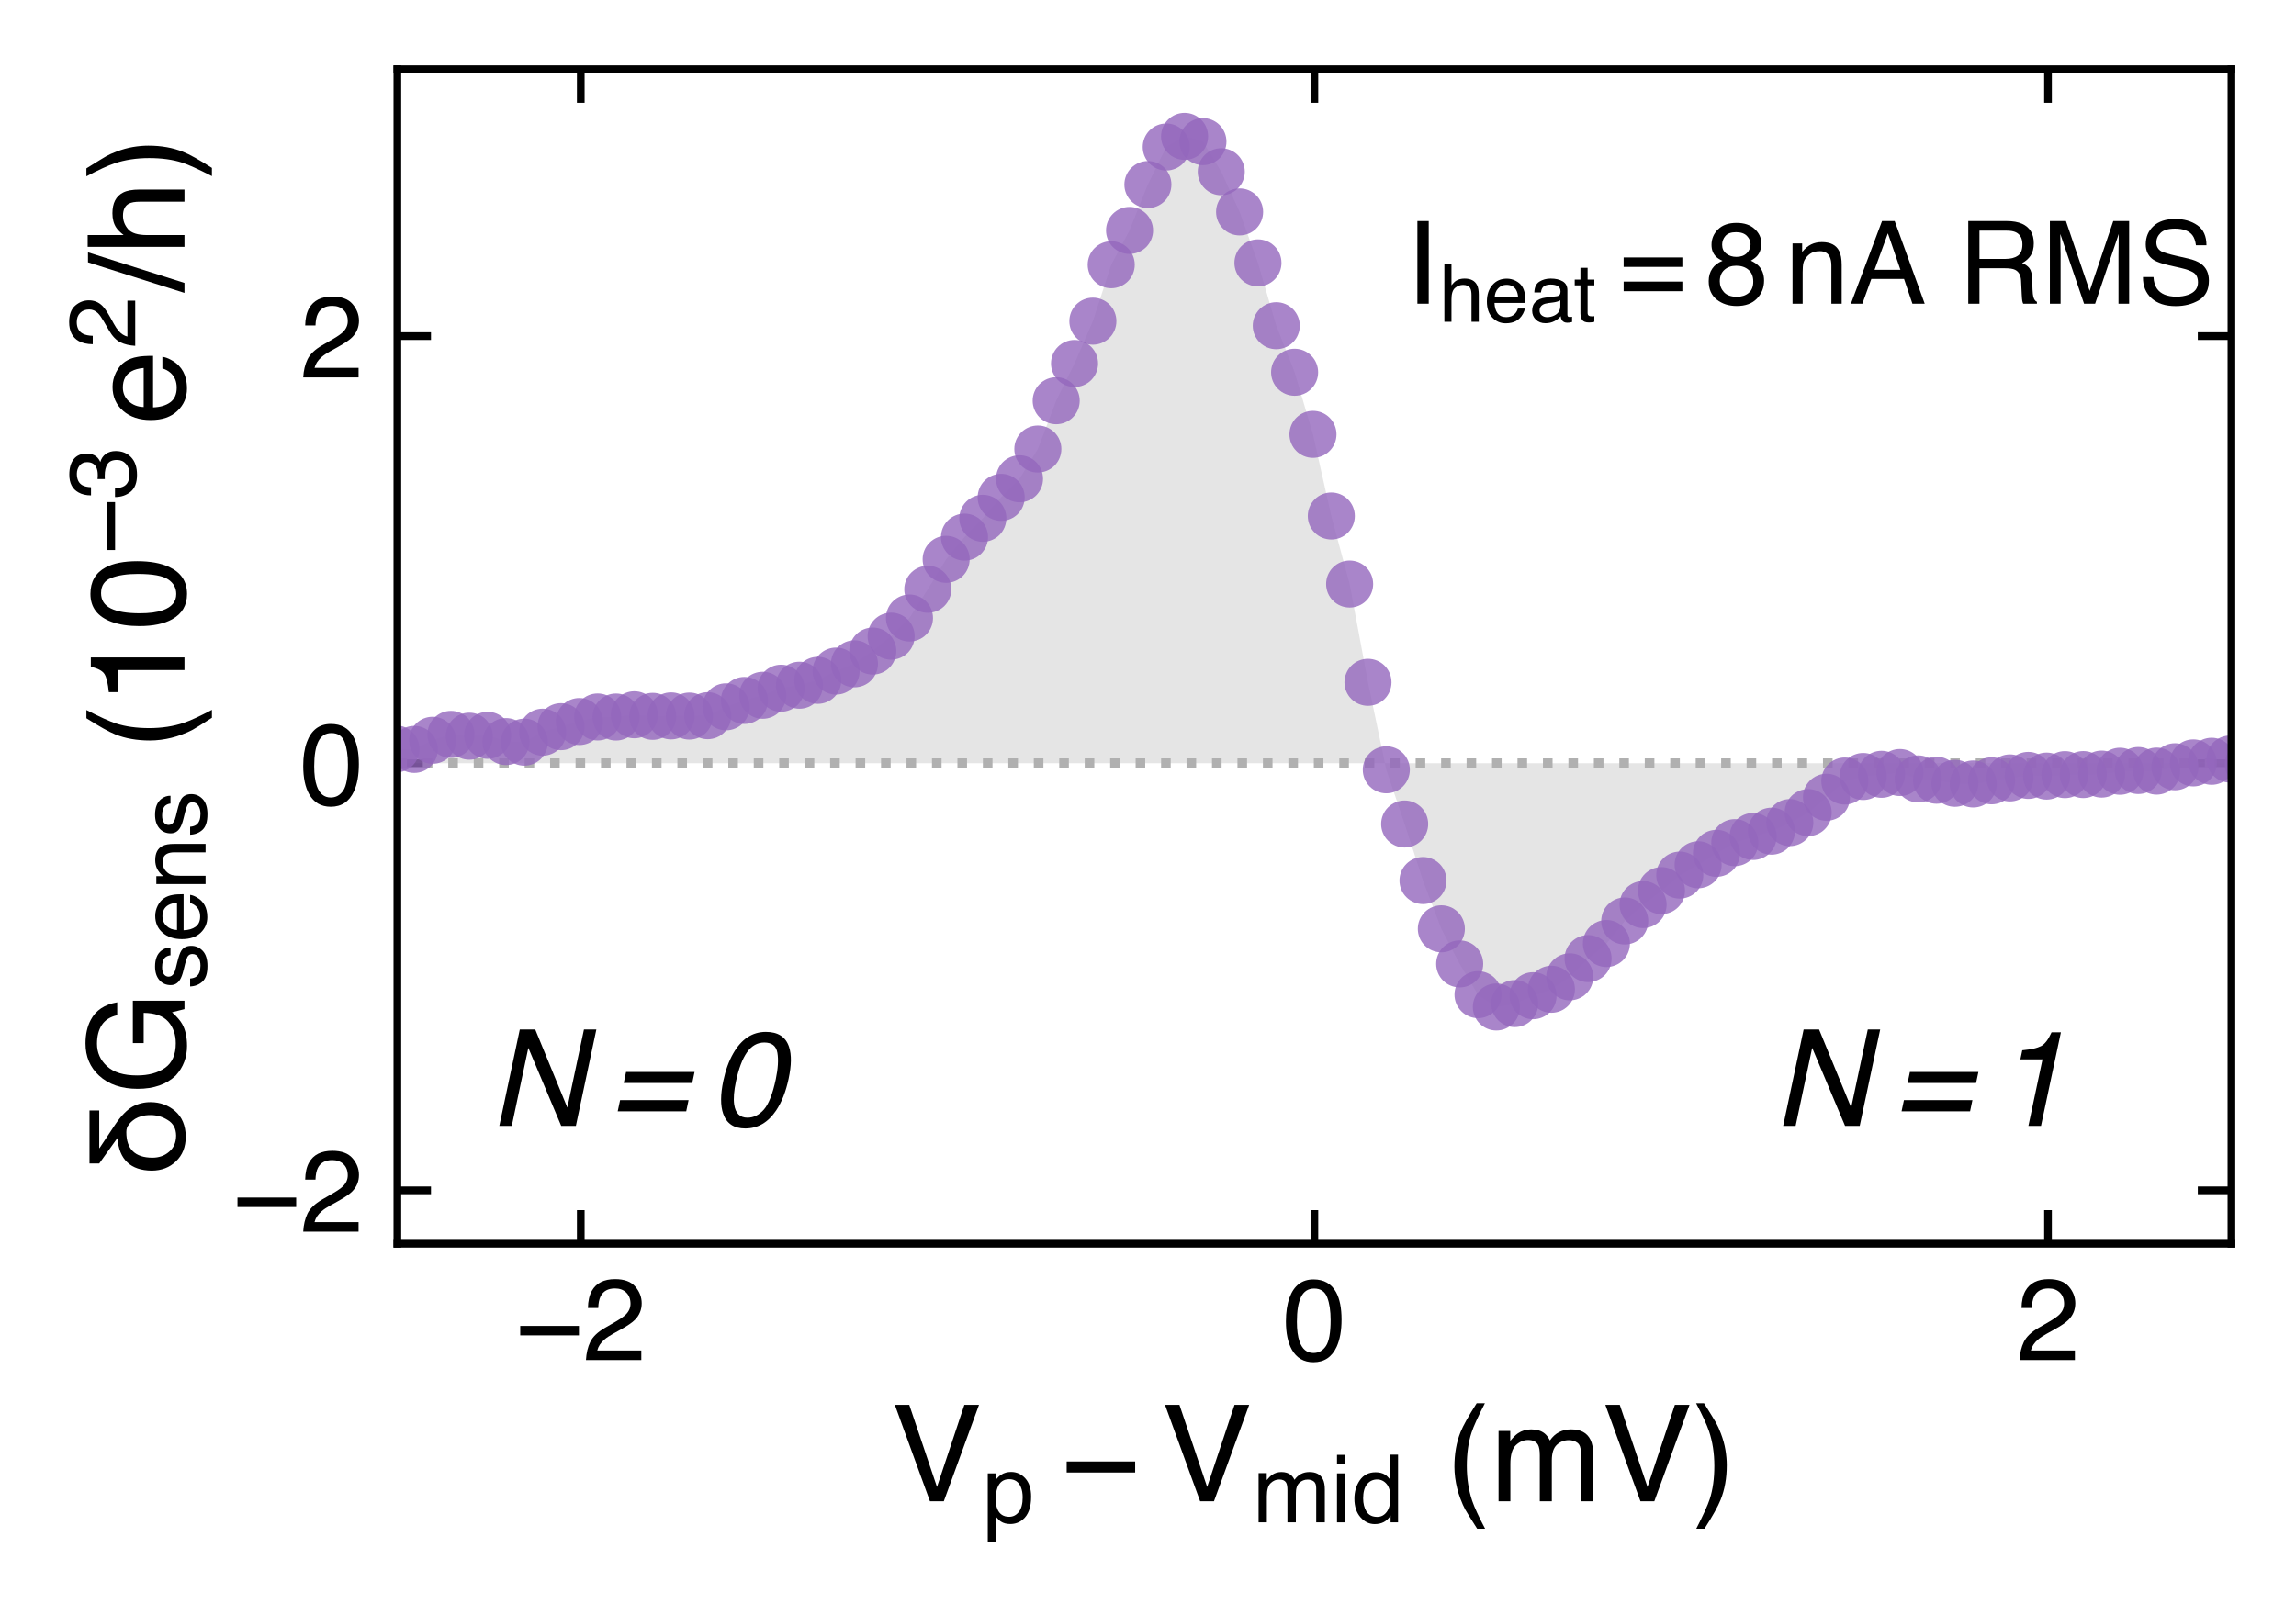 <?xml version="1.0" encoding="utf-8" standalone="no"?>
<!DOCTYPE svg PUBLIC "-//W3C//DTD SVG 1.1//EN"
  "http://www.w3.org/Graphics/SVG/1.1/DTD/svg11.dtd">
<!-- Created with matplotlib (http://matplotlib.org/) -->
<svg height="167pt" version="1.1" viewBox="0 0 239 167" width="239pt" xmlns="http://www.w3.org/2000/svg" xmlns:xlink="http://www.w3.org/1999/xlink">
 <defs>
  <style type="text/css">
*{stroke-linecap:butt;stroke-linejoin:round;}
  </style>
 </defs>
 <g id="figure_1">
  <g id="patch_1">
   <path d="M 0 167.869 
L 239.478 167.869 
L 239.478 0 
L 0 0 
z
" style="fill:#ffffff;"/>
  </g>
  <g id="axes_1">
   <g id="patch_2">
    <path d="M 41.362 129.5 
L 232.278 129.5 
L 232.278 7.2 
L 41.362 7.2 
z
" style="fill:#ffffff;"/>
   </g>
   <g id="matplotlib.axis_1">
    <g id="xtick_1">
     <g id="line2d_1">
      <defs>
       <path d="M 0 0 
L 0 -3.5 
" id="m05919f2765" style="stroke:#000000;stroke-width:0.8;"/>
      </defs>
      <g>
       <use style="stroke:#000000;stroke-width:0.8;" x="60.453" xlink:href="#m05919f2765" y="129.5"/>
      </g>
     </g>
     <g id="line2d_2">
      <defs>
       <path d="M 0 0 
L 0 3.5 
" id="m57d83895a2" style="stroke:#000000;stroke-width:0.8;"/>
      </defs>
      <g>
       <use style="stroke:#000000;stroke-width:0.8;" x="60.453" xlink:href="#m57d83895a2" y="7.2"/>
      </g>
     </g>
     <g id="text_1">
      <!-- −2 -->
      <defs>
       <path d="M 55.422 29.594 
L 55.422 21.391 
L 4.5 21.391 
L 4.5 29.594 
z
" id="Helvetica-2212"/>
       <path d="M 3.125 0 
Q 3.609 9.031 6.859 15.719 
Q 10.109 22.406 19.531 27.875 
L 28.906 33.297 
Q 35.203 36.969 37.75 39.547 
Q 41.75 43.609 41.75 48.828 
Q 41.75 54.938 38.078 58.516 
Q 34.422 62.109 28.328 62.109 
Q 19.281 62.109 15.828 55.281 
Q 13.969 51.609 13.766 45.125 
L 4.828 45.125 
Q 4.984 54.25 8.203 60.016 
Q 13.922 70.172 28.375 70.172 
Q 40.375 70.172 45.922 63.672 
Q 51.469 57.172 51.469 49.219 
Q 51.469 40.828 45.562 34.859 
Q 42.141 31.391 33.297 26.469 
L 26.609 22.75 
Q 21.828 20.125 19.094 17.719 
Q 14.203 13.484 12.938 8.297 
L 51.125 8.297 
L 51.125 0 
L 3.125 0 
z
" id="Helvetica-32"/>
      </defs>
      <g transform="translate(53.613 141.608)scale(0.12 -0.12)">
       <use xlink:href="#Helvetica-2212"/>
       <use x="58.398" xlink:href="#Helvetica-32"/>
      </g>
     </g>
    </g>
    <g id="xtick_2">
     <g id="line2d_3">
      <g>
       <use style="stroke:#000000;stroke-width:0.8;" x="136.82" xlink:href="#m05919f2765" y="129.5"/>
      </g>
     </g>
     <g id="line2d_4">
      <g>
       <use style="stroke:#000000;stroke-width:0.8;" x="136.82" xlink:href="#m57d83895a2" y="7.2"/>
      </g>
     </g>
     <g id="text_2">
      <!-- 0 -->
      <defs>
       <path d="M 27.047 69.922 
Q 40.625 69.922 46.688 58.734 
Q 51.375 50.094 51.375 35.062 
Q 51.375 20.797 47.125 11.469 
Q 40.969 -1.906 27 -1.906 
Q 14.406 -1.906 8.25 9.031 
Q 3.125 18.172 3.125 33.547 
Q 3.125 45.453 6.203 54 
Q 11.969 69.922 27.047 69.922 
z
M 26.953 6.109 
Q 33.797 6.109 37.844 12.156 
Q 41.891 18.219 41.891 34.719 
Q 41.891 46.625 38.953 54.312 
Q 36.031 62.016 27.594 62.016 
Q 19.828 62.016 16.234 54.703 
Q 12.641 47.406 12.641 33.203 
Q 12.641 22.516 14.938 16.016 
Q 18.453 6.109 26.953 6.109 
z
" id="Helvetica-30"/>
      </defs>
      <g transform="translate(133.483 141.608)scale(0.12 -0.12)">
       <use xlink:href="#Helvetica-30"/>
      </g>
     </g>
    </g>
    <g id="xtick_3">
     <g id="line2d_5">
      <g>
       <use style="stroke:#000000;stroke-width:0.8;" x="213.186" xlink:href="#m05919f2765" y="129.5"/>
      </g>
     </g>
     <g id="line2d_6">
      <g>
       <use style="stroke:#000000;stroke-width:0.8;" x="213.186" xlink:href="#m57d83895a2" y="7.2"/>
      </g>
     </g>
     <g id="text_3">
      <!-- 2 -->
      <g transform="translate(209.85 141.608)scale(0.12 -0.12)">
       <use xlink:href="#Helvetica-32"/>
      </g>
     </g>
    </g>
    <g id="text_4">
     <!-- $V_{p}-V_{mid}$ (mV) -->
     <defs>
      <path d="M 13.281 71.734 
L 33.891 10.641 
L 54.25 71.734 
L 65.141 71.734 
L 38.969 0 
L 28.656 0 
L 2.547 71.734 
z
" id="Helvetica-56"/>
      <path d="M 28.516 5.906 
Q 34.672 5.906 38.75 11.062 
Q 42.828 16.219 42.828 26.469 
Q 42.828 32.719 41.016 37.203 
Q 37.594 45.844 28.516 45.844 
Q 19.391 45.844 16.016 36.719 
Q 14.203 31.844 14.203 24.312 
Q 14.203 18.266 16.016 14.016 
Q 19.438 5.906 28.516 5.906 
z
M 5.766 52.047 
L 14.312 52.047 
L 14.312 45.125 
Q 16.938 48.688 20.062 50.641 
Q 24.516 53.562 30.516 53.562 
Q 39.406 53.562 45.609 46.75 
Q 51.812 39.938 51.812 27.297 
Q 51.812 10.203 42.875 2.875 
Q 37.203 -1.766 29.688 -1.766 
Q 23.781 -1.766 19.781 0.828 
Q 17.438 2.297 14.547 5.859 
L 14.547 -20.844 
L 5.766 -20.844 
z
" id="Helvetica-70"/>
      <path d="M 6.453 52.297 
L 15.141 52.297 
L 15.141 44.875 
Q 18.266 48.734 20.797 50.484 
Q 25.141 53.469 30.672 53.469 
Q 36.922 53.469 40.719 50.391 
Q 42.875 48.641 44.625 45.219 
Q 47.562 49.422 51.516 51.438 
Q 55.469 53.469 60.406 53.469 
Q 70.953 53.469 74.75 45.844 
Q 76.812 41.75 76.812 34.812 
L 76.812 0 
L 67.672 0 
L 67.672 36.328 
Q 67.672 41.547 65.062 43.5 
Q 62.453 45.453 58.688 45.453 
Q 53.516 45.453 49.781 41.984 
Q 46.047 38.531 46.047 30.422 
L 46.047 0 
L 37.109 0 
L 37.109 34.125 
Q 37.109 39.453 35.844 41.891 
Q 33.844 45.562 28.375 45.562 
Q 23.391 45.562 19.312 41.703 
Q 15.234 37.844 15.234 27.734 
L 15.234 0 
L 6.453 0 
z
" id="Helvetica-6d"/>
      <path d="M 6.453 52.047 
L 15.375 52.047 
L 15.375 0 
L 6.453 0 
z
M 6.453 71.734 
L 15.375 71.734 
L 15.375 61.766 
L 6.453 61.766 
z
" id="Helvetica-69"/>
      <path d="M 12.016 25.531 
Q 12.016 17.141 15.578 11.469 
Q 19.141 5.812 27 5.812 
Q 33.109 5.812 37.031 11.062 
Q 40.969 16.312 40.969 26.125 
Q 40.969 36.031 36.906 40.797 
Q 32.859 45.562 26.906 45.562 
Q 20.266 45.562 16.141 40.484 
Q 12.016 35.406 12.016 25.531 
z
M 25.25 53.219 
Q 31.25 53.219 35.297 50.688 
Q 37.641 49.219 40.625 45.562 
L 40.625 71.969 
L 49.078 71.969 
L 49.078 0 
L 41.156 0 
L 41.156 7.281 
Q 38.094 2.438 33.891 0.281 
Q 29.688 -1.859 24.266 -1.859 
Q 15.531 -1.859 9.125 5.484 
Q 2.734 12.844 2.734 25.047 
Q 2.734 36.469 8.562 44.844 
Q 14.406 53.219 25.25 53.219 
z
" id="Helvetica-64"/>
      <path id="Helvetica-20"/>
      <path d="M 29.594 72.906 
Q 21.922 58.016 19.625 50.984 
Q 16.156 40.281 16.156 26.266 
Q 16.156 12.109 20.125 0.391 
Q 22.562 -6.844 29.734 -20.406 
L 23.828 -20.406 
Q 16.703 -9.281 14.984 -6.203 
Q 13.281 -3.125 11.281 2.156 
Q 8.547 9.375 7.469 17.578 
Q 6.938 21.828 6.938 25.688 
Q 6.938 40.141 11.469 51.422 
Q 14.359 58.594 23.484 72.906 
z
" id="Helvetica-28"/>
      <path d="M 3.469 -20.406 
Q 11.234 -5.281 13.484 1.656 
Q 16.891 12.156 16.891 26.266 
Q 16.891 40.375 12.938 52.094 
Q 10.5 59.328 3.328 72.906 
L 9.234 72.906 
Q 16.75 60.891 18.328 58.078 
Q 19.922 55.281 21.781 50.344 
Q 24.125 44.234 25.125 38.281 
Q 26.125 32.328 26.125 26.812 
Q 26.125 12.359 21.531 1.031 
Q 18.656 -6.25 9.578 -20.406 
z
" id="Helvetica-29"/>
     </defs>
     <g transform="translate(92.79 156.329)scale(0.14 -0.14)">
      <use transform="translate(0 0.094)" xlink:href="#Helvetica-56"/>
      <use transform="translate(67.614 -15.595)scale(0.7)" xlink:href="#Helvetica-70"/>
      <use transform="translate(125.82 0.094)" xlink:href="#Helvetica-2212"/>
      <use transform="translate(200.879 0.094)" xlink:href="#Helvetica-56"/>
      <use transform="translate(268.493 -15.595)scale(0.7)" xlink:href="#Helvetica-6d"/>
      <use transform="translate(326.804 -15.595)scale(0.7)" xlink:href="#Helvetica-69"/>
      <use transform="translate(342.355 -15.595)scale(0.7)" xlink:href="#Helvetica-64"/>
      <use transform="translate(383.901 0.094)" xlink:href="#Helvetica-20"/>
      <use transform="translate(411.684 0.094)" xlink:href="#Helvetica-28"/>
      <use transform="translate(444.985 0.094)" xlink:href="#Helvetica-6d"/>
      <use transform="translate(528.286 0.094)" xlink:href="#Helvetica-56"/>
      <use transform="translate(594.985 0.094)" xlink:href="#Helvetica-29"/>
     </g>
    </g>
   </g>
   <g id="matplotlib.axis_2">
    <g id="ytick_1">
     <g id="line2d_7">
      <defs>
       <path d="M 0 0 
L 3.5 0 
" id="m671697cfd6" style="stroke:#000000;stroke-width:0.8;"/>
      </defs>
      <g>
       <use style="stroke:#000000;stroke-width:0.8;" x="41.362" xlink:href="#m671697cfd6" y="123.941"/>
      </g>
     </g>
     <g id="line2d_8">
      <defs>
       <path d="M 0 0 
L -3.5 0 
" id="m180af610c6" style="stroke:#000000;stroke-width:0.8;"/>
      </defs>
      <g>
       <use style="stroke:#000000;stroke-width:0.8;" x="232.278" xlink:href="#m180af610c6" y="123.941"/>
      </g>
     </g>
     <g id="text_5">
      <!-- −2 -->
      <g transform="translate(24.18 128.245)scale(0.12 -0.12)">
       <use xlink:href="#Helvetica-2212"/>
       <use x="58.398" xlink:href="#Helvetica-32"/>
      </g>
     </g>
    </g>
    <g id="ytick_2">
     <g id="line2d_9">
      <g>
       <use style="stroke:#000000;stroke-width:0.8;" x="41.362" xlink:href="#m671697cfd6" y="79.468"/>
      </g>
     </g>
     <g id="line2d_10">
      <g>
       <use style="stroke:#000000;stroke-width:0.8;" x="232.278" xlink:href="#m180af610c6" y="79.468"/>
      </g>
     </g>
     <g id="text_6">
      <!-- 0 -->
      <g transform="translate(31.189 83.772)scale(0.12 -0.12)">
       <use xlink:href="#Helvetica-30"/>
      </g>
     </g>
    </g>
    <g id="ytick_3">
     <g id="line2d_11">
      <g>
       <use style="stroke:#000000;stroke-width:0.8;" x="41.362" xlink:href="#m671697cfd6" y="34.995"/>
      </g>
     </g>
     <g id="line2d_12">
      <g>
       <use style="stroke:#000000;stroke-width:0.8;" x="232.278" xlink:href="#m180af610c6" y="34.995"/>
      </g>
     </g>
     <g id="text_7">
      <!-- 2 -->
      <g transform="translate(31.189 39.3)scale(0.12 -0.12)">
       <use xlink:href="#Helvetica-32"/>
      </g>
     </g>
    </g>
    <g id="text_8">
     <!-- $\delta G_{sens}$ $(10^{-3} \, e^2/h)$ -->
     <defs>
      <path d="M 10.406 70.609 
L 49.812 70.609 
L 49.812 63.375 
L 21.781 63.375 
L 21.781 63.188 
L 39.203 51.609 
Q 48.969 45.016 52.688 38.578 
Q 56.109 32.078 56 25 
Q 55.906 14.594 49.422 6.984 
Q 42.781 -0.781 30.281 -0.984 
Q 18.797 -0.875 12.016 6.297 
Q 5.172 13.281 5.078 24.312 
Q 5.328 47.906 29.109 49.812 
L 29.109 50 
L 10.406 63.375 
z
M 31.109 6.203 
Q 39.016 6.297 42.672 12.406 
Q 46.391 18.219 46.391 25.094 
Q 46.391 29 45.609 31.891 
Q 44.781 34.719 43.609 36.625 
Q 42.391 38.484 41.219 39.703 
Q 39.984 40.922 39.203 41.406 
Q 37.203 43.219 33.688 43.219 
Q 14.797 43.219 14.703 23.875 
Q 14.703 16.5 19 11.531 
Q 23.297 6.297 31.109 6.203 
z
" id="Helvetica-3b4"/>
      <path d="M 38.625 73.578 
Q 48.734 73.578 56.109 69.672 
Q 66.797 64.062 69.188 50 
L 59.578 50 
Q 57.812 57.859 52.297 61.453 
Q 46.781 65.047 38.375 65.047 
Q 28.422 65.047 21.609 57.562 
Q 14.797 50.094 14.797 35.297 
Q 14.797 22.516 20.406 14.484 
Q 26.031 6.453 38.719 6.453 
Q 48.438 6.453 54.812 12.078 
Q 61.188 17.719 61.328 30.328 
L 38.875 30.328 
L 38.875 38.375 
L 70.359 38.375 
L 70.359 0 
L 64.109 0 
L 61.766 9.234 
Q 56.844 3.812 53.031 1.703 
Q 46.625 -1.906 36.766 -1.906 
Q 24.031 -1.906 14.844 6.344 
Q 4.828 16.703 4.828 34.766 
Q 4.828 52.781 14.594 63.422 
Q 23.875 73.578 38.625 73.578 
z
M 37.016 73.688 
z
" id="Helvetica-47"/>
      <path d="M 11.672 16.406 
Q 12.062 12.016 13.875 9.672 
Q 17.188 5.422 25.391 5.422 
Q 30.281 5.422 33.984 7.547 
Q 37.703 9.672 37.703 14.109 
Q 37.703 17.484 34.719 19.234 
Q 32.812 20.312 27.203 21.734 
L 20.219 23.484 
Q 13.531 25.141 10.359 27.203 
Q 4.688 30.766 4.688 37.062 
Q 4.688 44.484 10.031 49.062 
Q 15.375 53.656 24.422 53.656 
Q 36.234 53.656 41.453 46.734 
Q 44.734 42.328 44.625 37.25 
L 36.328 37.25 
Q 36.078 40.234 34.234 42.672 
Q 31.203 46.141 23.734 46.141 
Q 18.75 46.141 16.188 44.234 
Q 13.625 42.328 13.625 39.203 
Q 13.625 35.797 17 33.734 
Q 18.953 32.516 22.75 31.594 
L 28.562 30.172 
Q 38.031 27.875 41.266 25.734 
Q 46.391 22.359 46.391 15.141 
Q 46.391 8.156 41.094 3.078 
Q 35.797 -2 24.953 -2 
Q 13.281 -2 8.422 3.297 
Q 3.562 8.594 3.219 16.406 
z
M 24.656 53.562 
z
" id="Helvetica-73"/>
      <path d="M 28.219 53.469 
Q 33.797 53.469 39.016 50.859 
Q 44.234 48.25 46.969 44.094 
Q 49.609 40.141 50.484 34.859 
Q 51.266 31.25 51.266 23.344 
L 12.938 23.344 
Q 13.188 15.375 16.703 10.562 
Q 20.219 5.766 27.594 5.766 
Q 34.469 5.766 38.578 10.297 
Q 40.922 12.938 41.891 16.406 
L 50.531 16.406 
Q 50.203 13.531 48.266 9.984 
Q 46.344 6.453 43.953 4.203 
Q 39.938 0.297 34.031 -1.078 
Q 30.859 -1.859 26.859 -1.859 
Q 17.094 -1.859 10.297 5.25 
Q 3.516 12.359 3.516 25.141 
Q 3.516 37.75 10.344 45.609 
Q 17.188 53.469 28.219 53.469 
z
M 42.234 30.328 
Q 41.703 36.031 39.75 39.453 
Q 36.141 45.797 27.688 45.797 
Q 21.625 45.797 17.516 41.422 
Q 13.422 37.062 13.188 30.328 
z
M 27.391 53.562 
z
" id="Helvetica-65"/>
      <path d="M 6.453 52.297 
L 14.797 52.297 
L 14.797 44.875 
Q 18.5 49.469 22.656 51.469 
Q 26.812 53.469 31.891 53.469 
Q 43.016 53.469 46.922 45.703 
Q 49.078 41.453 49.078 33.547 
L 49.078 0 
L 40.141 0 
L 40.141 32.953 
Q 40.141 37.75 38.719 40.672 
Q 36.375 45.562 30.219 45.562 
Q 27.094 45.562 25.094 44.922 
Q 21.484 43.844 18.75 40.625 
Q 16.547 38.031 15.891 35.266 
Q 15.234 32.516 15.234 27.391 
L 15.234 0 
L 6.453 0 
z
M 27.094 53.562 
z
" id="Helvetica-6e"/>
      <path d="M 9.578 49.516 
L 9.578 56.25 
Q 19.094 57.172 22.844 59.344 
Q 26.609 61.531 28.469 69.625 
L 35.406 69.625 
L 35.406 0 
L 26.031 0 
L 26.031 49.516 
z
" id="Helvetica-31"/>
      <path d="M 25.984 -1.906 
Q 13.578 -1.906 7.984 4.906 
Q 2.391 11.719 2.391 21.484 
L 11.578 21.484 
Q 12.156 14.703 14.109 11.625 
Q 17.531 6.109 26.469 6.109 
Q 33.406 6.109 37.594 9.812 
Q 41.797 13.531 41.797 19.391 
Q 41.797 26.609 37.375 29.484 
Q 32.953 32.375 25.094 32.375 
Q 24.219 32.375 23.312 32.344 
Q 22.406 32.328 21.484 32.281 
L 21.484 40.047 
Q 22.859 39.891 23.781 39.844 
Q 24.703 39.797 25.781 39.797 
Q 30.719 39.797 33.891 41.359 
Q 39.453 44.094 39.453 51.125 
Q 39.453 56.344 35.734 59.172 
Q 32.031 62.016 27.094 62.016 
Q 18.312 62.016 14.938 56.156 
Q 13.094 52.938 12.844 46.969 
L 4.156 46.969 
Q 4.156 54.781 7.281 60.25 
Q 12.641 70.016 26.172 70.016 
Q 36.859 70.016 42.719 65.25 
Q 48.578 60.5 48.578 51.469 
Q 48.578 45.016 45.125 41.016 
Q 42.969 38.531 39.547 37.109 
Q 45.062 35.594 48.156 31.266 
Q 51.266 26.953 51.266 20.703 
Q 51.266 10.688 44.672 4.391 
Q 38.094 -1.906 25.984 -1.906 
z
" id="Helvetica-33"/>
      <path d="M 22.75 71.734 
L 30.172 71.734 
L 7.422 0 
L 0 0 
z
" id="Helvetica-2f"/>
      <path d="M 6.453 71.969 
L 15.234 71.969 
L 15.234 45.219 
Q 18.359 49.172 20.844 50.781 
Q 25.094 53.562 31.453 53.562 
Q 42.828 53.562 46.875 45.609 
Q 49.078 41.266 49.078 33.547 
L 49.078 0 
L 40.047 0 
L 40.047 32.953 
Q 40.047 38.719 38.578 41.406 
Q 36.188 45.703 29.594 45.703 
Q 24.125 45.703 19.672 41.938 
Q 15.234 38.188 15.234 27.734 
L 15.234 0 
L 6.453 0 
z
" id="Helvetica-68"/>
     </defs>
     <g transform="translate(19.24 122.6)rotate(-90)scale(0.14 -0.14)">
      <use transform="translate(0 0.272)" xlink:href="#Helvetica-3b4"/>
      <use transform="translate(61.084 0.272)" xlink:href="#Helvetica-47"/>
      <use transform="translate(139.782 -15.417)scale(0.7)" xlink:href="#Helvetica-73"/>
      <use transform="translate(174.782 -15.417)scale(0.7)" xlink:href="#Helvetica-65"/>
      <use transform="translate(213.713 -15.417)scale(0.7)" xlink:href="#Helvetica-6e"/>
      <use transform="translate(252.644 -15.417)scale(0.7)" xlink:href="#Helvetica-73"/>
      <use transform="translate(290.259 0.272)" xlink:href="#Helvetica-20"/>
      <use transform="translate(318.042 0.272)" xlink:href="#Helvetica-28"/>
      <use transform="translate(351.343 0.272)" xlink:href="#Helvetica-31"/>
      <use transform="translate(406.958 0.272)" xlink:href="#Helvetica-30"/>
      <use transform="translate(463.488 36.88)scale(0.7)" xlink:href="#Helvetica-2212"/>
      <use transform="translate(504.367 36.88)scale(0.7)" xlink:href="#Helvetica-33"/>
      <use transform="translate(559.796 0.272)" xlink:href="#Helvetica-65"/>
      <use transform="translate(616.327 36.88)scale(0.7)" xlink:href="#Helvetica-32"/>
      <use transform="translate(657.872 0.272)" xlink:href="#Helvetica-2f"/>
      <use transform="translate(685.655 0.272)" xlink:href="#Helvetica-68"/>
      <use transform="translate(741.271 0.272)" xlink:href="#Helvetica-29"/>
     </g>
    </g>
   </g>
   <g id="PolyCollection_1">
    <path clip-path="url(#pe54e6e8f23)" d="M -75.245 78.389 
L -75.245 79.468 
L -73.336 79.468 
L -71.427 79.468 
L -69.518 79.468 
L -67.608 79.468 
L -65.699 79.468 
L -63.79 79.468 
L -61.881 79.468 
L -59.972 79.468 
L -58.063 79.468 
L -56.154 79.468 
L -54.244 79.468 
L -52.335 79.468 
L -50.426 79.468 
L -48.517 79.468 
L -46.608 79.468 
L -44.699 79.468 
L -42.789 79.468 
L -40.88 79.468 
L -38.971 79.468 
L -37.062 79.468 
L -35.153 79.468 
L -33.244 79.468 
L -31.334 79.468 
L -29.425 79.468 
L -27.516 79.468 
L -25.607 79.468 
L -23.698 79.468 
L -21.789 79.468 
L -19.879 79.468 
L -17.97 79.468 
L -16.061 79.468 
L -14.152 79.468 
L -12.243 79.468 
L -10.334 79.468 
L -8.425 79.468 
L -6.515 79.468 
L -4.606 79.468 
L -2.697 79.468 
L -0.788 79.468 
L 1.121 79.468 
L 3.03 79.468 
L 4.94 79.468 
L 6.849 79.468 
L 8.758 79.468 
L 10.667 79.468 
L 12.576 79.468 
L 14.485 79.468 
L 16.395 79.468 
L 18.304 79.468 
L 20.213 79.468 
L 22.122 79.468 
L 24.031 79.468 
L 25.94 79.468 
L 27.85 79.468 
L 29.759 79.468 
L 31.668 79.468 
L 33.577 79.468 
L 35.486 79.468 
L 37.395 79.468 
L 39.304 79.468 
L 41.214 79.468 
L 43.123 79.468 
L 45.032 79.468 
L 46.941 79.468 
L 48.85 79.468 
L 50.759 79.468 
L 52.669 79.468 
L 54.578 79.468 
L 56.487 79.468 
L 58.396 79.468 
L 60.305 79.468 
L 62.214 79.468 
L 64.124 79.468 
L 66.033 79.468 
L 67.942 79.468 
L 69.851 79.468 
L 71.76 79.468 
L 73.669 79.468 
L 75.579 79.468 
L 77.488 79.468 
L 79.397 79.468 
L 81.306 79.468 
L 83.215 79.468 
L 85.124 79.468 
L 87.033 79.468 
L 88.943 79.468 
L 90.852 79.468 
L 92.761 79.468 
L 94.67 79.468 
L 96.579 79.468 
L 98.488 79.468 
L 100.398 79.468 
L 102.307 79.468 
L 104.216 79.468 
L 106.125 79.468 
L 108.034 79.468 
L 109.943 79.468 
L 111.853 79.468 
L 113.762 79.468 
L 115.671 79.468 
L 117.58 79.468 
L 119.489 79.468 
L 121.398 79.468 
L 123.308 79.468 
L 125.217 79.468 
L 127.126 79.468 
L 129.035 79.468 
L 130.944 79.468 
L 132.853 79.468 
L 134.762 79.468 
L 136.672 79.468 
L 138.581 79.468 
L 140.49 79.468 
L 142.399 79.468 
L 144.308 79.468 
L 146.217 79.468 
L 148.127 79.468 
L 150.036 79.468 
L 151.945 79.468 
L 153.854 79.468 
L 155.763 79.468 
L 157.672 79.468 
L 159.582 79.468 
L 161.491 79.468 
L 163.4 79.468 
L 165.309 79.468 
L 167.218 79.468 
L 169.127 79.468 
L 171.037 79.468 
L 172.946 79.468 
L 174.855 79.468 
L 176.764 79.468 
L 178.673 79.468 
L 180.582 79.468 
L 182.491 79.468 
L 184.401 79.468 
L 186.31 79.468 
L 188.219 79.468 
L 190.128 79.468 
L 192.037 79.468 
L 193.946 79.468 
L 195.856 79.468 
L 197.765 79.468 
L 199.674 79.468 
L 201.583 79.468 
L 203.492 79.468 
L 205.401 79.468 
L 207.311 79.468 
L 209.22 79.468 
L 211.129 79.468 
L 213.038 79.468 
L 214.947 79.468 
L 216.856 79.468 
L 218.766 79.468 
L 220.675 79.468 
L 222.584 79.468 
L 224.493 79.468 
L 226.402 79.468 
L 228.311 79.468 
L 230.22 79.468 
L 232.13 79.468 
L 234.039 79.468 
L 235.948 79.468 
L 237.857 79.468 
L 239.766 79.468 
L 241.675 79.468 
L 243.585 79.468 
L 245.494 79.468 
L 247.403 79.468 
L 249.312 79.468 
L 251.221 79.468 
L 253.13 79.468 
L 255.04 79.468 
L 256.949 79.468 
L 258.858 79.468 
L 260.767 79.468 
L 262.676 79.468 
L 264.585 79.468 
L 266.495 79.468 
L 268.404 79.468 
L 270.313 79.468 
L 272.222 79.468 
L 274.131 79.468 
L 276.04 79.468 
L 277.949 79.468 
L 279.859 79.468 
L 281.768 79.468 
L 283.677 79.468 
L 285.586 79.468 
L 287.495 79.468 
L 289.404 79.468 
L 291.314 79.468 
L 293.223 79.468 
L 295.132 79.468 
L 297.041 79.468 
L 298.95 79.468 
L 300.859 79.468 
L 302.769 79.468 
L 304.678 79.468 
L 306.587 79.468 
L 308.496 79.468 
L 310.405 79.468 
L 312.314 79.468 
L 314.224 79.468 
L 316.133 79.468 
L 318.042 79.468 
L 319.951 79.468 
L 321.86 79.468 
L 323.769 79.468 
L 325.678 79.468 
L 327.588 79.468 
L 329.497 79.468 
L 331.406 79.468 
L 333.315 79.468 
L 335.224 79.468 
L 337.133 79.468 
L 339.043 79.468 
L 340.952 79.468 
L 342.861 79.468 
L 344.77 79.468 
L 346.679 79.468 
L 348.588 79.468 
L 350.498 79.468 
L 352.407 79.468 
L 354.316 79.468 
L 356.225 79.468 
L 358.134 79.468 
L 360.043 79.468 
L 361.953 79.468 
L 363.862 79.468 
L 365.771 79.468 
L 367.68 79.468 
L 369.589 79.468 
L 371.498 79.468 
L 373.407 79.468 
L 375.317 79.468 
L 377.226 79.468 
L 377.226 80.041 
L 377.226 80.041 
L 375.317 79.648 
L 373.407 79.535 
L 371.498 79.087 
L 369.589 78.956 
L 367.68 79.009 
L 365.771 79.286 
L 363.862 79.947 
L 361.953 80.289 
L 360.043 79.552 
L 358.134 79.073 
L 356.225 78.579 
L 354.316 78.278 
L 352.407 78.729 
L 350.498 78.358 
L 348.588 78.264 
L 346.679 78.536 
L 344.77 78.676 
L 342.861 79.236 
L 340.952 78.985 
L 339.043 78.682 
L 337.133 78.854 
L 335.224 79.148 
L 333.315 79.511 
L 331.406 79.642 
L 329.497 79.656 
L 327.588 79.627 
L 325.678 79.763 
L 323.769 79.699 
L 321.86 79.454 
L 319.951 79.126 
L 318.042 78.938 
L 316.133 79.255 
L 314.224 79.582 
L 312.314 79.496 
L 310.405 79.41 
L 308.496 79.437 
L 306.587 79.728 
L 304.678 80.477 
L 302.769 81.063 
L 300.859 80.901 
L 298.95 80.366 
L 297.041 79.525 
L 295.132 79.009 
L 293.223 78.837 
L 291.314 78.837 
L 289.404 79.552 
L 287.495 79.939 
L 285.586 79.89 
L 283.677 80 
L 281.768 79.159 
L 279.859 78.649 
L 277.949 78.631 
L 276.04 78.514 
L 274.131 78.893 
L 272.222 79.232 
L 270.313 79.505 
L 268.404 79.822 
L 266.495 79.887 
L 264.585 80.002 
L 262.676 80.102 
L 260.767 79.924 
L 258.858 80.256 
L 256.949 80.332 
L 255.04 79.971 
L 253.13 80.145 
L 251.221 79.904 
L 249.312 79.984 
L 247.403 80.514 
L 245.494 80.405 
L 243.585 80.628 
L 241.675 80.452 
L 239.766 80.567 
L 237.857 80.594 
L 235.948 80.213 
L 234.039 79.57 
L 232.13 79.034 
L 230.22 79.265 
L 228.311 79.435 
L 226.402 79.836 
L 224.493 80.289 
L 222.584 80.227 
L 220.675 80.305 
L 218.766 80.602 
L 216.856 80.651 
L 214.947 80.657 
L 213.038 80.811 
L 211.129 80.739 
L 209.22 80.999 
L 207.311 81.3 
L 205.401 81.63 
L 203.492 81.558 
L 201.583 81.239 
L 199.674 81.103 
L 197.765 80.438 
L 195.856 80.624 
L 193.946 80.852 
L 192.037 81.322 
L 190.128 83.013 
L 188.219 84.61 
L 186.31 85.652 
L 184.401 86.545 
L 182.491 87.097 
L 180.582 87.738 
L 178.673 88.852 
L 176.764 90.043 
L 174.855 91.118 
L 172.946 92.735 
L 171.037 94.185 
L 169.127 95.896 
L 167.218 98.244 
L 165.309 99.812 
L 163.4 101.712 
L 161.491 103.006 
L 159.582 103.677 
L 157.672 104.496 
L 155.763 104.848 
L 153.854 103.566 
L 151.945 100.365 
L 150.036 96.711 
L 148.127 91.685 
L 146.217 85.798 
L 144.308 80.152 
L 142.399 71.044 
L 140.49 60.812 
L 138.581 53.728 
L 136.672 45.226 
L 134.762 38.761 
L 132.853 33.915 
L 130.944 27.371 
L 129.035 22.065 
L 127.126 17.883 
L 125.217 14.744 
L 123.308 14.198 
L 121.398 15.305 
L 119.489 19.215 
L 117.58 23.993 
L 115.671 27.565 
L 113.762 33.441 
L 111.853 37.846 
L 109.943 41.725 
L 108.034 46.755 
L 106.125 49.854 
L 104.216 51.787 
L 102.307 53.969 
L 100.398 55.926 
L 98.488 58.239 
L 96.579 61.359 
L 94.67 64.35 
L 92.761 66.239 
L 90.852 67.791 
L 88.943 69.12 
L 87.033 69.875 
L 85.124 70.839 
L 83.215 71.349 
L 81.306 71.66 
L 79.397 72.395 
L 77.488 72.933 
L 75.579 73.595 
L 73.669 74.518 
L 71.76 74.559 
L 69.851 74.54 
L 67.942 74.587 
L 66.033 74.424 
L 64.124 74.659 
L 62.214 74.653 
L 60.305 75.128 
L 58.396 75.664 
L 56.487 76.239 
L 54.578 77.277 
L 52.669 77.216 
L 50.759 76.565 
L 48.85 76.655 
L 46.941 76.467 
L 45.032 77.081 
L 43.123 78.029 
L 41.214 77.982 
L 39.304 78.012 
L 37.395 78.039 
L 35.486 78.27 
L 33.577 78.913 
L 31.668 79.146 
L 29.759 79.032 
L 27.85 78.95 
L 25.94 78.704 
L 24.031 78.77 
L 22.122 78.737 
L 20.213 78.326 
L 18.304 78.409 
L 16.395 78.62 
L 14.485 78.467 
L 12.576 78.71 
L 10.667 78.882 
L 8.758 78.78 
L 6.849 78.981 
L 4.94 78.825 
L 3.03 78.549 
L 1.121 78.217 
L -0.788 77.963 
L -2.697 78.54 
L -4.606 78.792 
L -6.515 79.279 
L -8.425 79.521 
L -10.334 78.977 
L -12.243 78.641 
L -14.152 78.278 
L -16.061 78.092 
L -17.97 78.52 
L -19.879 78.665 
L -21.789 78.825 
L -23.698 78.782 
L -25.607 78.543 
L -27.516 78.068 
L -29.425 77.865 
L -31.334 78.252 
L -33.244 78.403 
L -35.153 78.835 
L -37.062 79.179 
L -38.971 79.022 
L -40.88 78.948 
L -42.789 79.019 
L -44.699 79.13 
L -46.608 79.222 
L -48.517 79.069 
L -50.426 78.931 
L -52.335 79.28 
L -54.244 79.4 
L -56.154 79.634 
L -58.063 80.021 
L -59.972 79.341 
L -61.881 79.335 
L -63.79 79.431 
L -65.699 79.413 
L -67.608 79.347 
L -69.518 78.925 
L -71.427 78.493 
L -73.336 78.176 
L -75.245 78.389 
z
" style="fill:#7f7f7f;fill-opacity:0.2;"/>
   </g>
   <g id="line2d_13">
    <path clip-path="url(#pe54e6e8f23)" d="M 41.362 79.468 
L 232.278 79.468 
" style="fill:none;stroke:#b0b0b0;stroke-dasharray:1,1.65;stroke-dashoffset:0;"/>
   </g>
   <g id="PathCollection_1">
    <defs>
     <path d="M 0 2.449 
C 0.65 2.449 1.273 2.191 1.732 1.732 
C 2.191 1.273 2.449 0.65 2.449 0 
C 2.449 -0.65 2.191 -1.273 1.732 -1.732 
C 1.273 -2.191 0.65 -2.449 0 -2.449 
C -0.65 -2.449 -1.273 -2.191 -1.732 -1.732 
C -2.191 -1.273 -2.449 -0.65 -2.449 0 
C -2.449 0.65 -2.191 1.273 -1.732 1.732 
C -1.273 2.191 -0.65 2.449 0 2.449 
z
" id="mf019b94a02"/>
    </defs>
    <g clip-path="url(#pe54e6e8f23)">
     <use style="fill:#9467bd;fill-opacity:0.8;" x="-1" xlink:href="#mf019b94a02" y="78.027"/>
     <use style="fill:#9467bd;fill-opacity:0.8;" x="-0.788" xlink:href="#mf019b94a02" y="77.963"/>
     <use style="fill:#9467bd;fill-opacity:0.8;" x="1.121" xlink:href="#mf019b94a02" y="78.217"/>
     <use style="fill:#9467bd;fill-opacity:0.8;" x="3.03" xlink:href="#mf019b94a02" y="78.549"/>
     <use style="fill:#9467bd;fill-opacity:0.8;" x="4.94" xlink:href="#mf019b94a02" y="78.825"/>
     <use style="fill:#9467bd;fill-opacity:0.8;" x="6.849" xlink:href="#mf019b94a02" y="78.981"/>
     <use style="fill:#9467bd;fill-opacity:0.8;" x="8.758" xlink:href="#mf019b94a02" y="78.78"/>
     <use style="fill:#9467bd;fill-opacity:0.8;" x="10.667" xlink:href="#mf019b94a02" y="78.882"/>
     <use style="fill:#9467bd;fill-opacity:0.8;" x="12.576" xlink:href="#mf019b94a02" y="78.71"/>
     <use style="fill:#9467bd;fill-opacity:0.8;" x="14.485" xlink:href="#mf019b94a02" y="78.467"/>
     <use style="fill:#9467bd;fill-opacity:0.8;" x="16.395" xlink:href="#mf019b94a02" y="78.62"/>
     <use style="fill:#9467bd;fill-opacity:0.8;" x="18.304" xlink:href="#mf019b94a02" y="78.409"/>
     <use style="fill:#9467bd;fill-opacity:0.8;" x="20.213" xlink:href="#mf019b94a02" y="78.326"/>
     <use style="fill:#9467bd;fill-opacity:0.8;" x="22.122" xlink:href="#mf019b94a02" y="78.737"/>
     <use style="fill:#9467bd;fill-opacity:0.8;" x="24.031" xlink:href="#mf019b94a02" y="78.77"/>
     <use style="fill:#9467bd;fill-opacity:0.8;" x="25.94" xlink:href="#mf019b94a02" y="78.704"/>
     <use style="fill:#9467bd;fill-opacity:0.8;" x="27.85" xlink:href="#mf019b94a02" y="78.95"/>
     <use style="fill:#9467bd;fill-opacity:0.8;" x="29.759" xlink:href="#mf019b94a02" y="79.032"/>
     <use style="fill:#9467bd;fill-opacity:0.8;" x="31.668" xlink:href="#mf019b94a02" y="79.146"/>
     <use style="fill:#9467bd;fill-opacity:0.8;" x="33.577" xlink:href="#mf019b94a02" y="78.913"/>
     <use style="fill:#9467bd;fill-opacity:0.8;" x="35.486" xlink:href="#mf019b94a02" y="78.27"/>
     <use style="fill:#9467bd;fill-opacity:0.8;" x="37.395" xlink:href="#mf019b94a02" y="78.039"/>
     <use style="fill:#9467bd;fill-opacity:0.8;" x="39.304" xlink:href="#mf019b94a02" y="78.012"/>
     <use style="fill:#9467bd;fill-opacity:0.8;" x="41.214" xlink:href="#mf019b94a02" y="77.982"/>
     <use style="fill:#9467bd;fill-opacity:0.8;" x="43.123" xlink:href="#mf019b94a02" y="78.029"/>
     <use style="fill:#9467bd;fill-opacity:0.8;" x="45.032" xlink:href="#mf019b94a02" y="77.081"/>
     <use style="fill:#9467bd;fill-opacity:0.8;" x="46.941" xlink:href="#mf019b94a02" y="76.467"/>
     <use style="fill:#9467bd;fill-opacity:0.8;" x="48.85" xlink:href="#mf019b94a02" y="76.655"/>
     <use style="fill:#9467bd;fill-opacity:0.8;" x="50.759" xlink:href="#mf019b94a02" y="76.565"/>
     <use style="fill:#9467bd;fill-opacity:0.8;" x="52.669" xlink:href="#mf019b94a02" y="77.216"/>
     <use style="fill:#9467bd;fill-opacity:0.8;" x="54.578" xlink:href="#mf019b94a02" y="77.277"/>
     <use style="fill:#9467bd;fill-opacity:0.8;" x="56.487" xlink:href="#mf019b94a02" y="76.239"/>
     <use style="fill:#9467bd;fill-opacity:0.8;" x="58.396" xlink:href="#mf019b94a02" y="75.664"/>
     <use style="fill:#9467bd;fill-opacity:0.8;" x="60.305" xlink:href="#mf019b94a02" y="75.128"/>
     <use style="fill:#9467bd;fill-opacity:0.8;" x="62.214" xlink:href="#mf019b94a02" y="74.653"/>
     <use style="fill:#9467bd;fill-opacity:0.8;" x="64.124" xlink:href="#mf019b94a02" y="74.659"/>
     <use style="fill:#9467bd;fill-opacity:0.8;" x="66.033" xlink:href="#mf019b94a02" y="74.424"/>
     <use style="fill:#9467bd;fill-opacity:0.8;" x="67.942" xlink:href="#mf019b94a02" y="74.587"/>
     <use style="fill:#9467bd;fill-opacity:0.8;" x="69.851" xlink:href="#mf019b94a02" y="74.54"/>
     <use style="fill:#9467bd;fill-opacity:0.8;" x="71.76" xlink:href="#mf019b94a02" y="74.559"/>
     <use style="fill:#9467bd;fill-opacity:0.8;" x="73.669" xlink:href="#mf019b94a02" y="74.518"/>
     <use style="fill:#9467bd;fill-opacity:0.8;" x="75.579" xlink:href="#mf019b94a02" y="73.595"/>
     <use style="fill:#9467bd;fill-opacity:0.8;" x="77.488" xlink:href="#mf019b94a02" y="72.933"/>
     <use style="fill:#9467bd;fill-opacity:0.8;" x="79.397" xlink:href="#mf019b94a02" y="72.395"/>
     <use style="fill:#9467bd;fill-opacity:0.8;" x="81.306" xlink:href="#mf019b94a02" y="71.66"/>
     <use style="fill:#9467bd;fill-opacity:0.8;" x="83.215" xlink:href="#mf019b94a02" y="71.349"/>
     <use style="fill:#9467bd;fill-opacity:0.8;" x="85.124" xlink:href="#mf019b94a02" y="70.839"/>
     <use style="fill:#9467bd;fill-opacity:0.8;" x="87.033" xlink:href="#mf019b94a02" y="69.875"/>
     <use style="fill:#9467bd;fill-opacity:0.8;" x="88.943" xlink:href="#mf019b94a02" y="69.12"/>
     <use style="fill:#9467bd;fill-opacity:0.8;" x="90.852" xlink:href="#mf019b94a02" y="67.791"/>
     <use style="fill:#9467bd;fill-opacity:0.8;" x="92.761" xlink:href="#mf019b94a02" y="66.239"/>
     <use style="fill:#9467bd;fill-opacity:0.8;" x="94.67" xlink:href="#mf019b94a02" y="64.35"/>
     <use style="fill:#9467bd;fill-opacity:0.8;" x="96.579" xlink:href="#mf019b94a02" y="61.359"/>
     <use style="fill:#9467bd;fill-opacity:0.8;" x="98.488" xlink:href="#mf019b94a02" y="58.239"/>
     <use style="fill:#9467bd;fill-opacity:0.8;" x="100.398" xlink:href="#mf019b94a02" y="55.926"/>
     <use style="fill:#9467bd;fill-opacity:0.8;" x="102.307" xlink:href="#mf019b94a02" y="53.969"/>
     <use style="fill:#9467bd;fill-opacity:0.8;" x="104.216" xlink:href="#mf019b94a02" y="51.787"/>
     <use style="fill:#9467bd;fill-opacity:0.8;" x="106.125" xlink:href="#mf019b94a02" y="49.854"/>
     <use style="fill:#9467bd;fill-opacity:0.8;" x="108.034" xlink:href="#mf019b94a02" y="46.755"/>
     <use style="fill:#9467bd;fill-opacity:0.8;" x="109.943" xlink:href="#mf019b94a02" y="41.725"/>
     <use style="fill:#9467bd;fill-opacity:0.8;" x="111.853" xlink:href="#mf019b94a02" y="37.846"/>
     <use style="fill:#9467bd;fill-opacity:0.8;" x="113.762" xlink:href="#mf019b94a02" y="33.441"/>
     <use style="fill:#9467bd;fill-opacity:0.8;" x="115.671" xlink:href="#mf019b94a02" y="27.565"/>
     <use style="fill:#9467bd;fill-opacity:0.8;" x="117.58" xlink:href="#mf019b94a02" y="23.993"/>
     <use style="fill:#9467bd;fill-opacity:0.8;" x="119.489" xlink:href="#mf019b94a02" y="19.215"/>
     <use style="fill:#9467bd;fill-opacity:0.8;" x="121.398" xlink:href="#mf019b94a02" y="15.305"/>
     <use style="fill:#9467bd;fill-opacity:0.8;" x="123.308" xlink:href="#mf019b94a02" y="14.198"/>
     <use style="fill:#9467bd;fill-opacity:0.8;" x="125.217" xlink:href="#mf019b94a02" y="14.744"/>
     <use style="fill:#9467bd;fill-opacity:0.8;" x="127.126" xlink:href="#mf019b94a02" y="17.883"/>
     <use style="fill:#9467bd;fill-opacity:0.8;" x="129.035" xlink:href="#mf019b94a02" y="22.065"/>
     <use style="fill:#9467bd;fill-opacity:0.8;" x="130.944" xlink:href="#mf019b94a02" y="27.371"/>
     <use style="fill:#9467bd;fill-opacity:0.8;" x="132.853" xlink:href="#mf019b94a02" y="33.915"/>
     <use style="fill:#9467bd;fill-opacity:0.8;" x="134.762" xlink:href="#mf019b94a02" y="38.761"/>
     <use style="fill:#9467bd;fill-opacity:0.8;" x="136.672" xlink:href="#mf019b94a02" y="45.226"/>
     <use style="fill:#9467bd;fill-opacity:0.8;" x="138.581" xlink:href="#mf019b94a02" y="53.728"/>
     <use style="fill:#9467bd;fill-opacity:0.8;" x="140.49" xlink:href="#mf019b94a02" y="60.812"/>
     <use style="fill:#9467bd;fill-opacity:0.8;" x="142.399" xlink:href="#mf019b94a02" y="71.044"/>
     <use style="fill:#9467bd;fill-opacity:0.8;" x="144.308" xlink:href="#mf019b94a02" y="80.152"/>
     <use style="fill:#9467bd;fill-opacity:0.8;" x="146.217" xlink:href="#mf019b94a02" y="85.798"/>
     <use style="fill:#9467bd;fill-opacity:0.8;" x="148.127" xlink:href="#mf019b94a02" y="91.685"/>
     <use style="fill:#9467bd;fill-opacity:0.8;" x="150.036" xlink:href="#mf019b94a02" y="96.711"/>
     <use style="fill:#9467bd;fill-opacity:0.8;" x="151.945" xlink:href="#mf019b94a02" y="100.365"/>
     <use style="fill:#9467bd;fill-opacity:0.8;" x="153.854" xlink:href="#mf019b94a02" y="103.566"/>
     <use style="fill:#9467bd;fill-opacity:0.8;" x="155.763" xlink:href="#mf019b94a02" y="104.848"/>
     <use style="fill:#9467bd;fill-opacity:0.8;" x="157.672" xlink:href="#mf019b94a02" y="104.496"/>
     <use style="fill:#9467bd;fill-opacity:0.8;" x="159.582" xlink:href="#mf019b94a02" y="103.677"/>
     <use style="fill:#9467bd;fill-opacity:0.8;" x="161.491" xlink:href="#mf019b94a02" y="103.006"/>
     <use style="fill:#9467bd;fill-opacity:0.8;" x="163.4" xlink:href="#mf019b94a02" y="101.712"/>
     <use style="fill:#9467bd;fill-opacity:0.8;" x="165.309" xlink:href="#mf019b94a02" y="99.812"/>
     <use style="fill:#9467bd;fill-opacity:0.8;" x="167.218" xlink:href="#mf019b94a02" y="98.244"/>
     <use style="fill:#9467bd;fill-opacity:0.8;" x="169.127" xlink:href="#mf019b94a02" y="95.896"/>
     <use style="fill:#9467bd;fill-opacity:0.8;" x="171.037" xlink:href="#mf019b94a02" y="94.185"/>
     <use style="fill:#9467bd;fill-opacity:0.8;" x="172.946" xlink:href="#mf019b94a02" y="92.735"/>
     <use style="fill:#9467bd;fill-opacity:0.8;" x="174.855" xlink:href="#mf019b94a02" y="91.118"/>
     <use style="fill:#9467bd;fill-opacity:0.8;" x="176.764" xlink:href="#mf019b94a02" y="90.043"/>
     <use style="fill:#9467bd;fill-opacity:0.8;" x="178.673" xlink:href="#mf019b94a02" y="88.852"/>
     <use style="fill:#9467bd;fill-opacity:0.8;" x="180.582" xlink:href="#mf019b94a02" y="87.738"/>
     <use style="fill:#9467bd;fill-opacity:0.8;" x="182.491" xlink:href="#mf019b94a02" y="87.097"/>
     <use style="fill:#9467bd;fill-opacity:0.8;" x="184.401" xlink:href="#mf019b94a02" y="86.545"/>
     <use style="fill:#9467bd;fill-opacity:0.8;" x="186.31" xlink:href="#mf019b94a02" y="85.652"/>
     <use style="fill:#9467bd;fill-opacity:0.8;" x="188.219" xlink:href="#mf019b94a02" y="84.61"/>
     <use style="fill:#9467bd;fill-opacity:0.8;" x="190.128" xlink:href="#mf019b94a02" y="83.013"/>
     <use style="fill:#9467bd;fill-opacity:0.8;" x="192.037" xlink:href="#mf019b94a02" y="81.322"/>
     <use style="fill:#9467bd;fill-opacity:0.8;" x="193.946" xlink:href="#mf019b94a02" y="80.852"/>
     <use style="fill:#9467bd;fill-opacity:0.8;" x="195.856" xlink:href="#mf019b94a02" y="80.624"/>
     <use style="fill:#9467bd;fill-opacity:0.8;" x="197.765" xlink:href="#mf019b94a02" y="80.438"/>
     <use style="fill:#9467bd;fill-opacity:0.8;" x="199.674" xlink:href="#mf019b94a02" y="81.103"/>
     <use style="fill:#9467bd;fill-opacity:0.8;" x="201.583" xlink:href="#mf019b94a02" y="81.239"/>
     <use style="fill:#9467bd;fill-opacity:0.8;" x="203.492" xlink:href="#mf019b94a02" y="81.558"/>
     <use style="fill:#9467bd;fill-opacity:0.8;" x="205.401" xlink:href="#mf019b94a02" y="81.63"/>
     <use style="fill:#9467bd;fill-opacity:0.8;" x="207.311" xlink:href="#mf019b94a02" y="81.3"/>
     <use style="fill:#9467bd;fill-opacity:0.8;" x="209.22" xlink:href="#mf019b94a02" y="80.999"/>
     <use style="fill:#9467bd;fill-opacity:0.8;" x="211.129" xlink:href="#mf019b94a02" y="80.739"/>
     <use style="fill:#9467bd;fill-opacity:0.8;" x="213.038" xlink:href="#mf019b94a02" y="80.811"/>
     <use style="fill:#9467bd;fill-opacity:0.8;" x="214.947" xlink:href="#mf019b94a02" y="80.657"/>
     <use style="fill:#9467bd;fill-opacity:0.8;" x="216.856" xlink:href="#mf019b94a02" y="80.651"/>
     <use style="fill:#9467bd;fill-opacity:0.8;" x="218.766" xlink:href="#mf019b94a02" y="80.602"/>
     <use style="fill:#9467bd;fill-opacity:0.8;" x="220.675" xlink:href="#mf019b94a02" y="80.305"/>
     <use style="fill:#9467bd;fill-opacity:0.8;" x="222.584" xlink:href="#mf019b94a02" y="80.227"/>
     <use style="fill:#9467bd;fill-opacity:0.8;" x="224.493" xlink:href="#mf019b94a02" y="80.289"/>
     <use style="fill:#9467bd;fill-opacity:0.8;" x="226.402" xlink:href="#mf019b94a02" y="79.836"/>
     <use style="fill:#9467bd;fill-opacity:0.8;" x="228.311" xlink:href="#mf019b94a02" y="79.435"/>
     <use style="fill:#9467bd;fill-opacity:0.8;" x="230.22" xlink:href="#mf019b94a02" y="79.265"/>
     <use style="fill:#9467bd;fill-opacity:0.8;" x="232.13" xlink:href="#mf019b94a02" y="79.034"/>
     <use style="fill:#9467bd;fill-opacity:0.8;" x="234.039" xlink:href="#mf019b94a02" y="79.57"/>
     <use style="fill:#9467bd;fill-opacity:0.8;" x="235.948" xlink:href="#mf019b94a02" y="80.213"/>
     <use style="fill:#9467bd;fill-opacity:0.8;" x="237.857" xlink:href="#mf019b94a02" y="80.594"/>
     <use style="fill:#9467bd;fill-opacity:0.8;" x="239.766" xlink:href="#mf019b94a02" y="80.567"/>
     <use style="fill:#9467bd;fill-opacity:0.8;" x="241.675" xlink:href="#mf019b94a02" y="80.452"/>
     <use style="fill:#9467bd;fill-opacity:0.8;" x="243.585" xlink:href="#mf019b94a02" y="80.628"/>
     <use style="fill:#9467bd;fill-opacity:0.8;" x="245.494" xlink:href="#mf019b94a02" y="80.405"/>
     <use style="fill:#9467bd;fill-opacity:0.8;" x="247.403" xlink:href="#mf019b94a02" y="80.514"/>
     <use style="fill:#9467bd;fill-opacity:0.8;" x="249.312" xlink:href="#mf019b94a02" y="79.984"/>
     <use style="fill:#9467bd;fill-opacity:0.8;" x="251.221" xlink:href="#mf019b94a02" y="79.904"/>
     <use style="fill:#9467bd;fill-opacity:0.8;" x="253.13" xlink:href="#mf019b94a02" y="80.145"/>
     <use style="fill:#9467bd;fill-opacity:0.8;" x="255.04" xlink:href="#mf019b94a02" y="79.971"/>
     <use style="fill:#9467bd;fill-opacity:0.8;" x="256.949" xlink:href="#mf019b94a02" y="80.332"/>
     <use style="fill:#9467bd;fill-opacity:0.8;" x="258.858" xlink:href="#mf019b94a02" y="80.256"/>
     <use style="fill:#9467bd;fill-opacity:0.8;" x="260.767" xlink:href="#mf019b94a02" y="79.924"/>
     <use style="fill:#9467bd;fill-opacity:0.8;" x="262.676" xlink:href="#mf019b94a02" y="80.102"/>
     <use style="fill:#9467bd;fill-opacity:0.8;" x="264.585" xlink:href="#mf019b94a02" y="80.002"/>
     <use style="fill:#9467bd;fill-opacity:0.8;" x="266.495" xlink:href="#mf019b94a02" y="79.887"/>
     <use style="fill:#9467bd;fill-opacity:0.8;" x="268.404" xlink:href="#mf019b94a02" y="79.822"/>
     <use style="fill:#9467bd;fill-opacity:0.8;" x="270.313" xlink:href="#mf019b94a02" y="79.505"/>
     <use style="fill:#9467bd;fill-opacity:0.8;" x="272.222" xlink:href="#mf019b94a02" y="79.232"/>
     <use style="fill:#9467bd;fill-opacity:0.8;" x="274.131" xlink:href="#mf019b94a02" y="78.893"/>
     <use style="fill:#9467bd;fill-opacity:0.8;" x="276.04" xlink:href="#mf019b94a02" y="78.514"/>
     <use style="fill:#9467bd;fill-opacity:0.8;" x="277.949" xlink:href="#mf019b94a02" y="78.631"/>
     <use style="fill:#9467bd;fill-opacity:0.8;" x="279.859" xlink:href="#mf019b94a02" y="78.649"/>
     <use style="fill:#9467bd;fill-opacity:0.8;" x="281.768" xlink:href="#mf019b94a02" y="79.159"/>
     <use style="fill:#9467bd;fill-opacity:0.8;" x="283.677" xlink:href="#mf019b94a02" y="80"/>
     <use style="fill:#9467bd;fill-opacity:0.8;" x="285.586" xlink:href="#mf019b94a02" y="79.89"/>
     <use style="fill:#9467bd;fill-opacity:0.8;" x="287.495" xlink:href="#mf019b94a02" y="79.939"/>
     <use style="fill:#9467bd;fill-opacity:0.8;" x="289.404" xlink:href="#mf019b94a02" y="79.552"/>
     <use style="fill:#9467bd;fill-opacity:0.8;" x="291.314" xlink:href="#mf019b94a02" y="78.837"/>
     <use style="fill:#9467bd;fill-opacity:0.8;" x="293.223" xlink:href="#mf019b94a02" y="78.837"/>
     <use style="fill:#9467bd;fill-opacity:0.8;" x="295.132" xlink:href="#mf019b94a02" y="79.009"/>
     <use style="fill:#9467bd;fill-opacity:0.8;" x="297.041" xlink:href="#mf019b94a02" y="79.525"/>
     <use style="fill:#9467bd;fill-opacity:0.8;" x="298.95" xlink:href="#mf019b94a02" y="80.366"/>
     <use style="fill:#9467bd;fill-opacity:0.8;" x="300.859" xlink:href="#mf019b94a02" y="80.901"/>
     <use style="fill:#9467bd;fill-opacity:0.8;" x="302.769" xlink:href="#mf019b94a02" y="81.063"/>
     <use style="fill:#9467bd;fill-opacity:0.8;" x="304.678" xlink:href="#mf019b94a02" y="80.477"/>
     <use style="fill:#9467bd;fill-opacity:0.8;" x="306.587" xlink:href="#mf019b94a02" y="79.728"/>
     <use style="fill:#9467bd;fill-opacity:0.8;" x="308.496" xlink:href="#mf019b94a02" y="79.437"/>
     <use style="fill:#9467bd;fill-opacity:0.8;" x="310.405" xlink:href="#mf019b94a02" y="79.41"/>
     <use style="fill:#9467bd;fill-opacity:0.8;" x="312.314" xlink:href="#mf019b94a02" y="79.496"/>
     <use style="fill:#9467bd;fill-opacity:0.8;" x="314.224" xlink:href="#mf019b94a02" y="79.582"/>
     <use style="fill:#9467bd;fill-opacity:0.8;" x="316.133" xlink:href="#mf019b94a02" y="79.255"/>
     <use style="fill:#9467bd;fill-opacity:0.8;" x="318.042" xlink:href="#mf019b94a02" y="78.938"/>
     <use style="fill:#9467bd;fill-opacity:0.8;" x="319.951" xlink:href="#mf019b94a02" y="79.126"/>
     <use style="fill:#9467bd;fill-opacity:0.8;" x="321.86" xlink:href="#mf019b94a02" y="79.454"/>
     <use style="fill:#9467bd;fill-opacity:0.8;" x="323.769" xlink:href="#mf019b94a02" y="79.699"/>
     <use style="fill:#9467bd;fill-opacity:0.8;" x="325.678" xlink:href="#mf019b94a02" y="79.763"/>
     <use style="fill:#9467bd;fill-opacity:0.8;" x="327.588" xlink:href="#mf019b94a02" y="79.627"/>
     <use style="fill:#9467bd;fill-opacity:0.8;" x="329.497" xlink:href="#mf019b94a02" y="79.656"/>
     <use style="fill:#9467bd;fill-opacity:0.8;" x="331.406" xlink:href="#mf019b94a02" y="79.642"/>
     <use style="fill:#9467bd;fill-opacity:0.8;" x="333.315" xlink:href="#mf019b94a02" y="79.511"/>
     <use style="fill:#9467bd;fill-opacity:0.8;" x="335.224" xlink:href="#mf019b94a02" y="79.148"/>
     <use style="fill:#9467bd;fill-opacity:0.8;" x="337.133" xlink:href="#mf019b94a02" y="78.854"/>
     <use style="fill:#9467bd;fill-opacity:0.8;" x="339.043" xlink:href="#mf019b94a02" y="78.682"/>
     <use style="fill:#9467bd;fill-opacity:0.8;" x="340.952" xlink:href="#mf019b94a02" y="78.985"/>
     <use style="fill:#9467bd;fill-opacity:0.8;" x="342.861" xlink:href="#mf019b94a02" y="79.236"/>
     <use style="fill:#9467bd;fill-opacity:0.8;" x="344.77" xlink:href="#mf019b94a02" y="78.676"/>
     <use style="fill:#9467bd;fill-opacity:0.8;" x="346.679" xlink:href="#mf019b94a02" y="78.536"/>
     <use style="fill:#9467bd;fill-opacity:0.8;" x="348.588" xlink:href="#mf019b94a02" y="78.264"/>
     <use style="fill:#9467bd;fill-opacity:0.8;" x="350.498" xlink:href="#mf019b94a02" y="78.358"/>
     <use style="fill:#9467bd;fill-opacity:0.8;" x="352.407" xlink:href="#mf019b94a02" y="78.729"/>
     <use style="fill:#9467bd;fill-opacity:0.8;" x="354.316" xlink:href="#mf019b94a02" y="78.278"/>
     <use style="fill:#9467bd;fill-opacity:0.8;" x="356.225" xlink:href="#mf019b94a02" y="78.579"/>
     <use style="fill:#9467bd;fill-opacity:0.8;" x="358.134" xlink:href="#mf019b94a02" y="79.073"/>
     <use style="fill:#9467bd;fill-opacity:0.8;" x="360.043" xlink:href="#mf019b94a02" y="79.552"/>
     <use style="fill:#9467bd;fill-opacity:0.8;" x="361.953" xlink:href="#mf019b94a02" y="80.289"/>
     <use style="fill:#9467bd;fill-opacity:0.8;" x="363.862" xlink:href="#mf019b94a02" y="79.947"/>
     <use style="fill:#9467bd;fill-opacity:0.8;" x="365.771" xlink:href="#mf019b94a02" y="79.286"/>
     <use style="fill:#9467bd;fill-opacity:0.8;" x="367.68" xlink:href="#mf019b94a02" y="79.009"/>
     <use style="fill:#9467bd;fill-opacity:0.8;" x="369.589" xlink:href="#mf019b94a02" y="78.956"/>
     <use style="fill:#9467bd;fill-opacity:0.8;" x="371.498" xlink:href="#mf019b94a02" y="79.087"/>
     <use style="fill:#9467bd;fill-opacity:0.8;" x="373.407" xlink:href="#mf019b94a02" y="79.535"/>
     <use style="fill:#9467bd;fill-opacity:0.8;" x="375.317" xlink:href="#mf019b94a02" y="79.648"/>
     <use style="fill:#9467bd;fill-opacity:0.8;" x="377.226" xlink:href="#mf019b94a02" y="80.041"/>
    </g>
   </g>
   <g id="patch_3">
    <path d="M 41.362 129.5 
L 41.362 7.2 
" style="fill:none;stroke:#000000;stroke-linecap:square;stroke-linejoin:miter;stroke-width:0.8;"/>
   </g>
   <g id="patch_4">
    <path d="M 232.278 129.5 
L 232.278 7.2 
" style="fill:none;stroke:#000000;stroke-linecap:square;stroke-linejoin:miter;stroke-width:0.8;"/>
   </g>
   <g id="patch_5">
    <path d="M 41.362 129.5 
L 232.278 129.5 
" style="fill:none;stroke:#000000;stroke-linecap:square;stroke-linejoin:miter;stroke-width:0.8;"/>
   </g>
   <g id="patch_6">
    <path d="M 41.362 7.2 
L 232.278 7.2 
" style="fill:none;stroke:#000000;stroke-linecap:square;stroke-linejoin:miter;stroke-width:0.8;"/>
   </g>
   <g id="text_9">
    <!-- $I_{heat} = 8\,$nA RMS -->
    <defs>
     <path d="M 9.812 71.734 
L 19.625 71.734 
L 19.625 0 
L 9.812 0 
z
" id="Helvetica-49"/>
     <path d="M 13.188 13.922 
Q 13.188 10.109 15.969 7.906 
Q 18.75 5.719 22.562 5.719 
Q 27.203 5.719 31.547 7.859 
Q 38.875 11.422 38.875 19.531 
L 38.875 26.609 
Q 37.25 25.594 34.703 24.906 
Q 32.172 24.219 29.734 23.922 
L 24.422 23.25 
Q 19.625 22.609 17.234 21.234 
Q 13.188 18.953 13.188 13.922 
z
M 34.469 31.688 
Q 37.5 32.078 38.531 34.234 
Q 39.109 35.406 39.109 37.594 
Q 39.109 42.094 35.906 44.109 
Q 32.719 46.141 26.766 46.141 
Q 19.875 46.141 17 42.438 
Q 15.375 40.375 14.891 36.328 
L 6.688 36.328 
Q 6.938 46 12.969 49.781 
Q 19 53.562 26.953 53.562 
Q 36.188 53.562 41.938 50.047 
Q 47.656 46.531 47.656 39.109 
L 47.656 8.984 
Q 47.656 7.625 48.219 6.781 
Q 48.781 5.953 50.594 5.953 
Q 51.172 5.953 51.906 6.031 
Q 52.641 6.109 53.469 6.25 
L 53.469 -0.25 
Q 51.422 -0.828 50.344 -0.969 
Q 49.266 -1.125 47.406 -1.125 
Q 42.875 -1.125 40.828 2.094 
Q 39.75 3.812 39.312 6.938 
Q 36.625 3.422 31.594 0.828 
Q 26.562 -1.766 20.516 -1.766 
Q 13.234 -1.766 8.609 2.656 
Q 4 7.078 4 13.719 
Q 4 21 8.547 25 
Q 13.094 29 20.453 29.938 
z
M 27.203 53.562 
z
" id="Helvetica-61"/>
     <path d="M 8.203 66.891 
L 17.094 66.891 
L 17.094 52.297 
L 25.438 52.297 
L 25.438 45.125 
L 17.094 45.125 
L 17.094 10.984 
Q 17.094 8.25 18.953 7.328 
Q 19.969 6.781 22.359 6.781 
Q 23 6.781 23.734 6.812 
Q 24.469 6.844 25.438 6.938 
L 25.438 0 
Q 23.922 -0.438 22.281 -0.625 
Q 20.656 -0.828 18.75 -0.828 
Q 12.594 -0.828 10.391 2.312 
Q 8.203 5.469 8.203 10.5 
L 8.203 45.125 
L 1.125 45.125 
L 1.125 52.297 
L 8.203 52.297 
z
" id="Helvetica-74"/>
     <path d="M 55.422 40.141 
L 55.422 31.938 
L 4.5 31.938 
L 4.5 40.141 
z
M 55.422 19.188 
L 55.422 10.844 
L 4.5 10.844 
L 4.5 19.188 
z
" id="Helvetica-3d"/>
     <path d="M 27.203 40.625 
Q 33.016 40.625 36.281 43.875 
Q 39.547 47.125 39.547 51.609 
Q 39.547 55.516 36.422 58.781 
Q 33.297 62.062 26.906 62.062 
Q 20.562 62.062 17.719 58.781 
Q 14.891 55.516 14.891 51.125 
Q 14.891 46.188 18.547 43.406 
Q 22.219 40.625 27.203 40.625 
z
M 27.734 6 
Q 33.844 6 37.859 9.297 
Q 41.891 12.594 41.891 19.141 
Q 41.891 25.922 37.734 29.438 
Q 33.594 32.953 27.094 32.953 
Q 20.797 32.953 16.812 29.359 
Q 12.844 25.781 12.844 19.438 
Q 12.844 13.969 16.484 9.984 
Q 20.125 6 27.734 6 
z
M 15.234 37.25 
Q 11.578 38.812 9.516 40.922 
Q 5.672 44.828 5.672 51.078 
Q 5.672 58.891 11.328 64.5 
Q 17 70.125 27.391 70.125 
Q 37.453 70.125 43.156 64.812 
Q 48.875 59.516 48.875 52.438 
Q 48.875 45.906 45.562 41.844 
Q 43.703 39.547 39.797 37.359 
Q 44.141 35.359 46.625 32.766 
Q 51.266 27.875 51.266 20.062 
Q 51.266 10.844 45.062 4.422 
Q 38.875 -2 27.547 -2 
Q 17.328 -2 10.266 3.531 
Q 3.219 9.078 3.219 19.625 
Q 3.219 25.828 6.25 30.344 
Q 9.281 34.859 15.234 37.25 
z
" id="Helvetica-38"/>
     <path d="M 44.438 29.391 
L 33.547 61.078 
L 21.969 29.391 
z
M 28.469 71.734 
L 39.453 71.734 
L 65.484 0 
L 54.828 0 
L 47.562 21.484 
L 19.188 21.484 
L 11.422 0 
L 1.469 0 
z
M 33.5 71.734 
z
" id="Helvetica-41"/>
     <path d="M 40.969 38.875 
Q 47.797 38.875 51.781 41.609 
Q 55.766 44.344 55.766 51.469 
Q 55.766 59.125 50.203 61.922 
Q 47.219 63.375 42.234 63.375 
L 18.5 63.375 
L 18.5 38.875 
z
M 8.797 71.734 
L 42 71.734 
Q 50.203 71.734 55.516 69.344 
Q 65.625 64.75 65.625 52.391 
Q 65.625 45.953 62.953 41.844 
Q 60.297 37.75 55.516 35.25 
Q 59.719 33.547 61.844 30.766 
Q 63.969 27.984 64.203 21.734 
L 64.547 12.109 
Q 64.703 8.016 65.234 6 
Q 66.109 2.594 68.359 1.609 
L 68.359 0 
L 56.453 0 
Q 55.953 0.922 55.656 2.391 
Q 55.375 3.859 55.172 8.062 
L 54.594 20.016 
Q 54.25 27.047 49.359 29.438 
Q 46.578 30.766 40.625 30.766 
L 18.5 30.766 
L 18.5 0 
L 8.797 0 
z
" id="Helvetica-52"/>
     <path d="M 7.375 71.734 
L 21.297 71.734 
L 41.891 11.078 
L 62.359 71.734 
L 76.125 71.734 
L 76.125 0 
L 66.891 0 
L 66.891 42.328 
Q 66.891 44.531 66.984 49.609 
Q 67.094 54.688 67.094 60.5 
L 46.625 0 
L 37.016 0 
L 16.406 60.5 
L 16.406 58.297 
Q 16.406 55.672 16.531 50.266 
Q 16.656 44.875 16.656 42.328 
L 16.656 0 
L 7.375 0 
z
" id="Helvetica-4d"/>
     <path d="M 13.969 23.141 
Q 14.312 17.047 16.844 13.234 
Q 21.688 6.109 33.891 6.109 
Q 39.359 6.109 43.844 7.672 
Q 52.547 10.688 52.547 18.5 
Q 52.547 24.359 48.875 26.859 
Q 45.172 29.297 37.25 31.109 
L 27.547 33.297 
Q 18.016 35.453 14.062 38.031 
Q 7.234 42.531 7.234 51.469 
Q 7.234 61.141 13.922 67.328 
Q 20.609 73.531 32.859 73.531 
Q 44.141 73.531 52.016 68.078 
Q 59.906 62.641 59.906 50.688 
L 50.781 50.688 
Q 50.047 56.453 47.656 59.516 
Q 43.219 65.141 32.562 65.141 
Q 23.969 65.141 20.203 61.516 
Q 16.453 57.906 16.453 53.125 
Q 16.453 47.859 20.844 45.406 
Q 23.734 43.844 33.891 41.5 
L 43.953 39.203 
Q 51.219 37.547 55.172 34.672 
Q 62.016 29.641 62.016 20.062 
Q 62.016 8.156 53.344 3.031 
Q 44.672 -2.094 33.203 -2.094 
Q 19.828 -2.094 12.25 4.734 
Q 4.688 11.531 4.828 23.141 
z
M 33.594 73.688 
z
" id="Helvetica-53"/>
    </defs>
    <g transform="translate(146.366 31.66)scale(0.12 -0.12)">
     <use transform="translate(0 0.312)" xlink:href="#Helvetica-49"/>
     <use transform="translate(28.698 -15.377)scale(0.7)" xlink:href="#Helvetica-68"/>
     <use transform="translate(67.629 -15.377)scale(0.7)" xlink:href="#Helvetica-65"/>
     <use transform="translate(106.56 -15.377)scale(0.7)" xlink:href="#Helvetica-61"/>
     <use transform="translate(145.49 -15.377)scale(0.7)" xlink:href="#Helvetica-74"/>
     <use transform="translate(184.214 0.312)" xlink:href="#Helvetica-3d"/>
     <use transform="translate(259.272 0.312)" xlink:href="#Helvetica-38"/>
     <use transform="translate(328.771 0.312)" xlink:href="#Helvetica-6e"/>
     <use transform="translate(384.386 0.312)" xlink:href="#Helvetica-41"/>
     <use transform="translate(451.086 0.312)" xlink:href="#Helvetica-20"/>
     <use transform="translate(478.869 0.312)" xlink:href="#Helvetica-52"/>
     <use transform="translate(551.086 0.312)" xlink:href="#Helvetica-4d"/>
     <use transform="translate(634.386 0.312)" xlink:href="#Helvetica-53"/>
    </g>
   </g>
   <g id="text_10">
    <!-- $N=0$ -->
    <defs>
     <path d="M 22.859 71.734 
L 34.328 71.734 
L 58.203 13.625 
L 70.562 71.734 
L 79.781 71.734 
L 64.547 0 
L 53.656 0 
L 29.203 58.062 
L 16.891 0 
L 7.625 0 
z
" id="Helvetica-Oblique-4e"/>
     <path d="M 63.922 40.141 
L 62.203 31.938 
L 11.281 31.938 
L 12.984 40.141 
z
M 59.469 19.188 
L 57.719 10.844 
L 6.781 10.844 
L 8.547 19.188 
z
" id="Helvetica-Oblique-3d"/>
     <path d="M 59.125 58.734 
Q 62.016 50.094 58.797 35.062 
Q 55.766 20.797 49.516 11.469 
Q 40.531 -1.906 26.562 -1.906 
Q 13.969 -1.906 10.156 9.031 
Q 6.984 18.172 10.25 33.547 
Q 12.75 45.453 17.672 54 
Q 26.812 69.922 41.891 69.922 
Q 55.469 69.922 59.125 58.734 
z
M 49.266 34.719 
Q 51.766 46.625 50.469 54.312 
Q 49.172 62.016 40.719 62.016 
Q 32.953 62.016 27.828 54.703 
Q 22.703 47.406 19.672 33.203 
Q 17.391 22.516 18.312 16.016 
Q 19.734 6.109 28.219 6.109 
Q 35.062 6.109 40.406 12.156 
Q 45.75 18.219 49.266 34.719 
z
" id="Helvetica-Oblique-30"/>
    </defs>
    <g transform="translate(50.908 117.27)scale(0.14 -0.14)">
     <use transform="translate(0 0.266)" xlink:href="#Helvetica-Oblique-4e"/>
     <use transform="translate(88.877 0.266)" xlink:href="#Helvetica-Oblique-3d"/>
     <use transform="translate(163.936 0.266)" xlink:href="#Helvetica-Oblique-30"/>
    </g>
   </g>
   <g id="text_11">
    <!-- $N=1$ -->
    <defs>
     <path d="M 20.062 49.516 
L 21.484 56.25 
Q 31.203 57.172 35.422 59.344 
Q 39.656 61.531 43.266 69.625 
L 50.203 69.625 
L 35.406 0 
L 26.031 0 
L 36.531 49.516 
z
" id="Helvetica-Oblique-31"/>
    </defs>
    <g transform="translate(184.549 117.27)scale(0.14 -0.14)">
     <use transform="translate(0 0.266)" xlink:href="#Helvetica-Oblique-4e"/>
     <use transform="translate(88.877 0.266)" xlink:href="#Helvetica-Oblique-3d"/>
     <use transform="translate(163.936 0.266)" xlink:href="#Helvetica-Oblique-31"/>
    </g>
   </g>
  </g>
 </g>
 <defs>
  <clipPath id="pe54e6e8f23">
   <rect height="122.3" width="190.916" x="41.362" y="7.2"/>
  </clipPath>
 </defs>
</svg>
